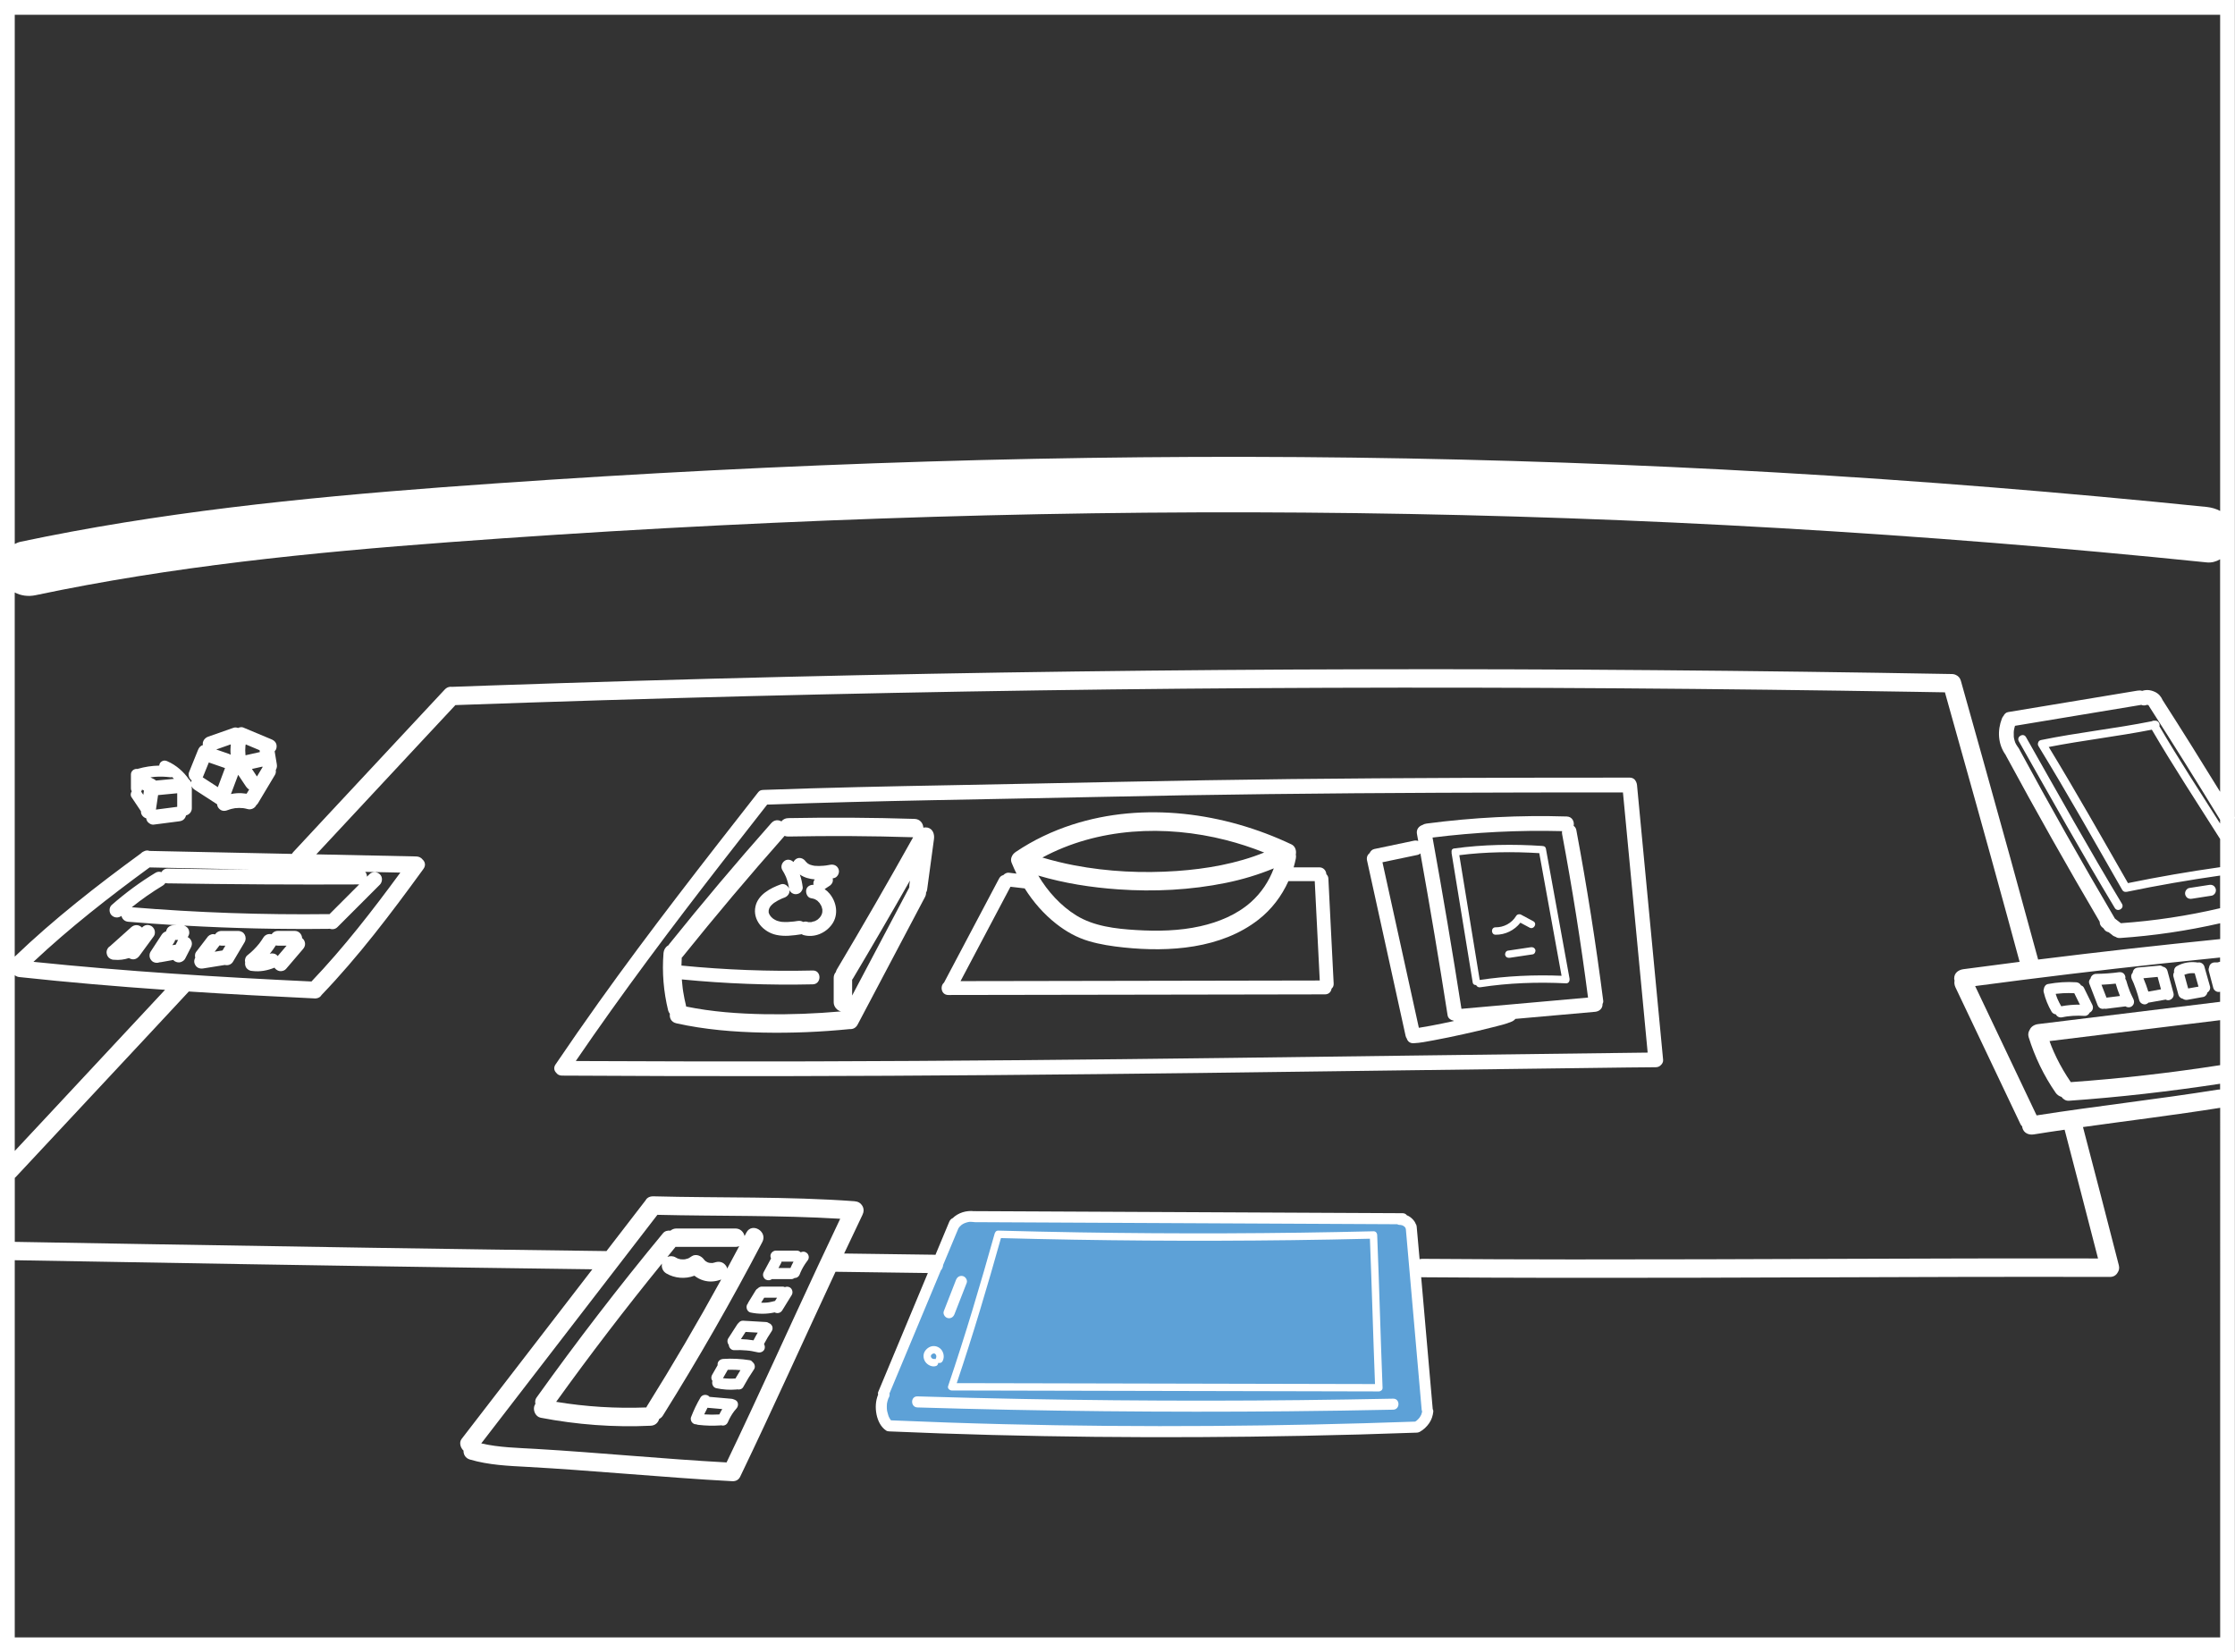 <?xml version="1.0" encoding="utf-8"?>
<!-- Generator: Adobe Illustrator 25.2.0, SVG Export Plug-In . SVG Version: 6.00 Build 0)  -->
<svg version="1.1" id="Layer_1" xmlns="http://www.w3.org/2000/svg" xmlns:xlink="http://www.w3.org/1999/xlink" x="0px" y="0px"
	 viewBox="0 0 606 448" style="enable-background:new 0 0 606 448;" xml:space="preserve">
<rect x="0" y="0" width="606" height="448" fill="#333333" stroke="none"/>
<style type="text/css">
	.st0{fill:#5DA1D7;}
	.st1{fill:#FFFFFF;}
</style>
<g>
	<polygon class="st0" points="240.43,386.74 238.88,381.73 244.44,365 259,331.31 262.78,329.4 380.23,330.29 382.34,331.35 
		387.12,383.6 384.53,386.74 374.87,387.55 324.11,388.32 	"/>
	<g>
		<path class="st1" d="M202.38,334.22c-0.17,0.32-0.34,0.63-0.5,0.95c-0.24-1.15-1.2-2.05-2.44-2.05c-5.36,0-10.73,0-16.09,0
			c-0.57,0-1.11,0.22-1.56,0.58c-0.75-0.09-1.53,0.1-2.02,0.69c-11.95,14.46-23.4,29.34-34.31,44.6c-0.35,0.49-0.42,1.1-0.29,1.68
			c-0.13,0.2-0.25,0.43-0.32,0.68c-0.34,1.22,0.41,2.82,1.75,3.08c9.83,1.89,19.84,2.64,29.83,2.17c1.27-0.06,2.03-0.88,2.3-1.84
			c0.38-0.19,0.73-0.48,1.01-0.92c9.59-15.34,18.59-31.05,26.97-47.08C208.18,333.9,203.87,331.37,202.38,334.22z M200.44,337.89
			c-1.08,2.04-2.17,4.07-3.27,6.1c-0.05-0.23-0.13-0.46-0.25-0.65c-0.81-1.26-2.13-1.45-3.42-0.9c0.15-0.06,0.41-0.14,0.11-0.07
			c-0.11,0.03-0.22,0.06-0.33,0.09c0,0,0,0-0.01,0c-0.06,0.01-0.13,0.02-0.19,0.02c-0.17,0.01-0.45-0.06-0.63-0.03
			c-0.11-0.03-0.23-0.05-0.34-0.08c-0.08-0.02-0.17-0.06-0.25-0.08c-0.18-0.11-0.37-0.22-0.55-0.32c-0.06-0.05-0.12-0.1-0.17-0.16
			c-0.07-0.07-0.14-0.15-0.22-0.23c-0.71-1.04-2.26-1.73-3.42-0.9c-0.21,0.15-0.42,0.29-0.64,0.41c-0.03,0.01-0.12,0.06-0.21,0.11
			c-0.06,0.02-0.13,0.05-0.15,0.06c-0.24,0.08-0.49,0.15-0.74,0.2c-0.03,0.01-0.1,0.02-0.16,0.02c-0.1,0.01-0.21,0.01-0.21,0.01
			c-0.25,0.01-0.5,0-0.75-0.01c-0.1-0.02-0.27-0.05-0.29-0.06c-0.12-0.03-0.25-0.06-0.37-0.1c0,0-0.09-0.03-0.18-0.06
			c-0.07-0.03-0.16-0.07-0.19-0.08c-0.14-0.07-0.28-0.15-0.42-0.23c-0.66-0.4-1.51-0.42-2.23-0.13c0.74-0.91,1.47-1.83,2.22-2.74
			c0.06,0,0.12,0.02,0.18,0.02c5.36,0,10.72,0,16.09,0C199.78,338.12,200.12,338.04,200.44,337.89z M193.41,342.47
			c-0.04-0.01-0.08,0-0.13,0C193.33,342.47,193.38,342.47,193.41,342.47z M193.22,342.49C193.07,342.53,193.12,342.51,193.22,342.49
			L193.22,342.49z M192.52,342.49c-0.02-0.01-0.05-0.01-0.07-0.02C192.6,342.48,192.81,342.56,192.52,342.49z M192.43,342.47
			c-0.02,0-0.04,0-0.06,0.01C192.39,342.47,192.41,342.47,192.43,342.47z M184.7,341.52c0,0-0.04-0.01-0.09-0.02
			C184.66,341.5,184.7,341.51,184.7,341.52z M184.61,341.5C184.61,341.5,184.61,341.5,184.61,341.5
			C184.29,341.48,184.48,341.48,184.61,341.5z M175.41,381.31c-0.07,0.11-0.11,0.22-0.16,0.33c-8.18,0.31-16.37-0.18-24.45-1.52
			c9.19-12.78,18.76-25.28,28.69-37.49c-0.2,1.02,0.2,2.09,1.16,2.66c2.26,1.35,5.17,1.58,7.63,0.63c0.73,0.57,1.56,1.02,2.49,1.29
			c1.63,0.48,3.23,0.32,4.78-0.26C189.17,358.59,182.45,370.05,175.41,381.31z"/>
		<path class="st1" d="M206.94,346.07c0.1,0.35,0.36,0.72,0.69,0.9c0.54,0.29,1.23,0.24,1.7-0.14c0.06,0.01,0.12,0.02,0.19,0.02
			c1.68,0,3.36,0,5.04,0c0.32,0,0.63-0.12,0.89-0.31c0.26,0,0.52-0.05,0.74-0.19c0.34-0.22,0.55-0.51,0.69-0.9
			c0.05-0.14,0.11-0.28,0.16-0.41c0.47-1.08,1.07-2.1,1.78-3.04c0.01-0.01,0.02-0.03,0.03-0.04c0.26-0.32,0.44-0.64,0.44-1.06
			c0-0.37-0.16-0.81-0.44-1.06c-0.29-0.26-0.66-0.46-1.06-0.44c-0.23,0.01-0.48,0.07-0.7,0.17c-0.27-0.28-0.64-0.46-1.06-0.46
			c-1.88,0-3.75,0-5.63,0c-0.78,0-1.54,0.69-1.5,1.5c0.01,0.22,0.07,0.44,0.16,0.63c-0.66,1.23-1.32,2.45-1.98,3.68
			C206.9,345.26,206.83,345.68,206.94,346.07z M214.32,343.84c-1.08,0-2.17,0-3.25,0c0.23-0.42,0.46-0.85,0.68-1.27
			c0.08-0.15,0.13-0.31,0.16-0.47c1.08,0,2.17,0,3.25,0C214.85,342.66,214.57,343.24,214.32,343.84z"/>
		<path class="st1" d="M214.13,349.08c-0.43-0.23-0.9-0.23-1.31-0.06c-0.19-0.09-0.4-0.15-0.63-0.15c-1.88,0-3.75,0-5.63,0
			c-0.41,0-0.82,0.2-1.1,0.5c-0.21,0.12-0.41,0.28-0.55,0.51c-0.67,1.1-1.35,2.2-2.02,3.29c-0.06,0.09-0.1,0.2-0.13,0.31
			c-0.14,0.16-0.25,0.35-0.3,0.57c-0.17,0.75,0.23,1.67,1.05,1.85c2.16,0.45,4.38,0.45,6.53-0.03c0.73,0.38,1.61,0.17,2.05-0.54
			c0.86-1.4,1.73-2.8,2.59-4.2C215.08,350.47,214.84,349.46,214.13,349.08z M208.32,353.16c-0.12,0.02-0.24,0.03-0.36,0.04
			c-0.26,0.02-0.53,0.04-0.79,0.05c-0.26,0.01-0.53-0.01-0.79-0.02c0.27-0.45,0.55-0.9,0.83-1.35c1.16,0,2.32,0,3.48,0
			c-0.18,0.3-0.37,0.59-0.55,0.89c-0.04,0.01-0.08,0.01-0.13,0.02c-0.51,0.14-1.02,0.26-1.54,0.35
			C208.42,353.14,208.37,353.15,208.32,353.16z"/>
		<path class="st1" d="M208.73,358.88c-0.06-0.03-0.12-0.05-0.18-0.07c-0.24-0.18-0.53-0.31-0.88-0.33
			c-2.07-0.12-4.15-0.24-6.22-0.36c-0.48-0.03-0.95,0.25-1.23,0.65c-0.12,0.1-0.24,0.22-0.33,0.37c-0.82,1.27-1.63,2.53-2.45,3.8
			c-0.33,0.52-0.24,1.25,0.15,1.72c0.06,0.77,0.67,1.49,1.49,1.45c1.12-0.05,2.24-0.02,3.36,0.08c0.28,0.03,0.57,0.05,0.85,0.09
			c0.04,0.01,0.09,0.01,0.13,0.02c0.13,0.02,0.26,0.04,0.39,0.06c0.56,0.09,1.12,0.21,1.68,0.34c0.76,0.18,1.66-0.24,1.85-1.05
			c0.09-0.41,0.02-0.84-0.19-1.2c0.64-1.22,1.34-2.41,2.12-3.55c0.21-0.31,0.25-0.81,0.15-1.16
			C209.32,359.43,209.05,359.05,208.73,358.88z M200.9,363.11c0.42-0.65,0.84-1.3,1.26-1.95c1.1,0.06,2.2,0.13,3.29,0.19
			c-0.41,0.68-0.79,1.38-1.15,2.09C203.18,363.26,202.04,363.14,200.9,363.11z"/>
		<path class="st1" d="M204.06,369.35c-0.18-0.27-0.44-0.47-0.78-0.52c-2.39-0.37-4.79-0.51-7.21-0.34c-0.78,0.05-1.54,0.65-1.5,1.5
			c0,0.06,0.01,0.11,0.02,0.17c-0.5,0.88-1.01,1.77-1.51,2.65c-0.19,0.34-0.26,0.78-0.15,1.16c0.05,0.17,0.14,0.35,0.25,0.5
			c-0.01,0.04-0.03,0.07-0.04,0.1c-0.17,0.75,0.23,1.67,1.05,1.85c1.78,0.38,3.61,0.52,5.43,0.36c0.1-0.01,0.19-0.02,0.28-0.04
			c0.63,0.14,1.32-0.06,1.64-0.67c0.89-1.64,1.86-3.23,2.91-4.77C204.87,370.7,204.64,369.77,204.06,369.35z M196.03,373.71
			c0.43-0.76,0.86-1.52,1.3-2.27c0.7-0.02,1.4-0.03,2.1,0c0.44,0.02,0.89,0.05,1.33,0.09c-0.47,0.74-0.92,1.5-1.35,2.26
			C198.28,373.87,197.15,373.84,196.03,373.71z"/>
		<path class="st1" d="M198.91,379.44c-0.18-0.08-0.38-0.13-0.59-0.15c-1.98-0.17-3.96-0.34-5.94-0.52
			c-0.11-0.14-0.25-0.26-0.41-0.35c-0.72-0.38-1.63-0.18-2.05,0.54c-1.01,1.71-1.86,3.51-2.57,5.37c-0.13,0.34-0.03,0.85,0.15,1.16
			c0.18,0.31,0.54,0.61,0.9,0.69c0.13,0.03,0.26,0.04,0.39,0.04c0.19,0.08,0.39,0.13,0.62,0.15c1.97,0.23,3.96,0.28,5.94,0.14
			c0.06,0,0.12-0.02,0.19-0.03c0.02,0,0.03,0.01,0.05,0.02c0.38,0.09,0.82,0.07,1.16-0.15c0.33-0.21,0.51-0.48,0.66-0.83
			c0.44-1.03,1-1.99,1.67-2.88c0.19-0.24,0.38-0.47,0.59-0.7c0.53-0.58,0.62-1.56,0-2.12C199.44,379.64,199.18,379.51,198.91,379.44
			z M190.94,383.52c0.28-0.61,0.57-1.2,0.89-1.79c1.33,0.12,2.67,0.23,4,0.35c-0.29,0.47-0.55,0.96-0.79,1.46
			C193.67,383.62,192.3,383.62,190.94,383.52z"/>
		<path class="st1" d="M263.79,331.34c-0.05-0.01-0.1-0.01-0.13-0.01c0,0,0,0,0,0C263.64,331.33,263.67,331.33,263.79,331.34z"/>
		<path class="st1" d="M377.73,379.26c-16.76,0.34-33.53,0.53-50.29,0.54c-16.77,0.01-33.53-0.14-50.3-0.46
			c-9.46-0.18-18.92-0.41-28.38-0.7c-1.93-0.06-1.93,2.94,0,3c16.76,0.51,33.52,0.85,50.29,1.02c16.77,0.17,33.53,0.18,50.3,0.02
			c9.46-0.09,18.92-0.23,28.38-0.43C379.66,382.22,379.67,379.22,377.73,379.26z"/>
		<path class="st1" d="M241.4,384.91c0.02,0.03,0.04,0.06,0.06,0.09c0.01,0.01,0.01,0.01,0.02,0.02
			C241.48,384.98,241.43,384.92,241.4,384.91z"/>
		<path class="st1" d="M251.5,224.41c-0.35-0.08-0.75-0.07-1.14,0.01c-0.08-1.18-0.88-2.32-2.4-2.37
			c-11.4-0.36-22.82-0.43-34.23-0.21c-0.84,0.02-1.46,0.38-1.86,0.89c-0.85-0.48-1.92-0.48-2.77,0.49
			c-9.46,10.69-18.67,21.61-27.61,32.74c-0.09,0.11-0.17,0.24-0.25,0.36c-0.77,0.42-1.26,1.21-1.34,2.18
			c-0.42,5.19,0.03,10.44,1.26,15.49c0.08,0.33,0.25,0.64,0.47,0.9c-0.16,1.11,0.33,2.27,1.76,2.59c7.7,1.72,15.64,2.36,23.51,2.52
			c7.83,0.16,15.68-0.17,23.48-0.95c0.01,0,0.02,0,0.03,0c0.81,0.06,1.63-0.28,2.13-1.23c6.08-11.52,12.16-23.04,18.25-34.56
			c0.23-0.43,0.31-0.84,0.3-1.24c0.14-0.21,0.24-0.44,0.28-0.71c0.62-4.6,1.25-9.21,1.87-13.81
			C253.42,226.2,252.93,224.74,251.5,224.41z M207.34,275.01c-7.13-0.13-14.3-0.64-21.3-2.08c-0.01-0.09-0.02-0.18-0.04-0.27
			c-0.29-1.19-0.54-2.38-0.73-3.59c-0.05-0.28-0.09-0.56-0.13-0.84c-0.04-0.31-0.05-0.37-0.02-0.17c-0.02-0.14-0.03-0.28-0.05-0.42
			c-0.07-0.61-0.13-1.21-0.18-1.82c-0.01-0.08-0.01-0.16-0.01-0.24c11.8,1.15,23.65,1.6,35.5,1.33c2.41-0.06,2.42-3.81,0-3.75
			c-11.89,0.28-23.78-0.18-35.61-1.34c0.01-0.72,0.04-1.43,0.08-2.15c0.06-0.06,0.14-0.11,0.19-0.18
			c8.94-11.13,18.15-22.05,27.61-32.74c0.03-0.03,0.04-0.06,0.07-0.1c0.29,0.12,0.63,0.19,1.02,0.18
			c11.28-0.22,22.57-0.16,33.85,0.2c-6.73,12.04-13.62,23.99-20.68,35.84c-0.14,0.24-0.23,0.47-0.28,0.71
			c-0.36,0.42-0.58,0.96-0.58,1.57c0,2.21,0,4.43,0,6.64c0,1.14,0.88,2.24,2,2.46C221.16,274.86,214.24,275.13,207.34,275.01z
			 M231.05,269.95c0-1.43,0-2.87,0-4.3c0.06-0.08,0.13-0.16,0.19-0.25c5.25-8.82,10.41-17.69,15.48-26.62
			c-0.05,0.4-0.11,0.79-0.16,1.19c-0.03,0.22-0.03,0.45-0.02,0.68c-0.02,0.03-0.04,0.05-0.05,0.08
			C241.33,250.47,236.19,260.21,231.05,269.95z"/>
		<path class="st1" d="M223.96,234.68C223.97,234.68,223.97,234.68,223.96,234.68C223.56,234.72,223.85,234.7,223.96,234.68z"/>
		<path class="st1" d="M220.71,234.75c0,0,0.01,0,0.01,0C220.85,234.78,221.1,234.78,220.71,234.75z"/>
		<path class="st1" d="M224.97,242.36c-0.39-0.48-0.86-0.91-1.38-1.27c0.44-0.29,0.87-0.58,1.31-0.87c0.22-0.12,0.39-0.28,0.53-0.48
			c0.17-0.18,0.28-0.39,0.34-0.64c0.08-0.25,0.09-0.5,0.03-0.75c0-0.06-0.02-0.12-0.03-0.18c0.11-0.02,0.22-0.04,0.33-0.06
			c0.97-0.18,1.6-1.4,1.31-2.31c-0.33-1.03-1.27-1.5-2.31-1.31c-0.37,0.07-0.74,0.13-1.12,0.19c0.02,0,0.04,0,0.07-0.01
			c-0.08,0.01-0.16,0.02-0.24,0.03c-0.2,0.02-0.41,0.05-0.61,0.06c-0.77,0.07-1.54,0.08-2.31,0.01c-0.08-0.01-0.16-0.02-0.24-0.03
			c0.03,0,0.05,0,0.08,0c-0.17-0.03-0.33-0.06-0.5-0.1c-0.18-0.04-0.36-0.1-0.54-0.16c-0.05-0.02-0.09-0.03-0.14-0.05
			c-0.15-0.09-0.31-0.16-0.46-0.25c-0.04-0.03-0.09-0.06-0.13-0.09c-0.07-0.11-0.3-0.27-0.38-0.35c-0.02-0.02-0.08-0.1-0.12-0.14
			c0-0.01-0.01-0.01-0.02-0.02c-0.55-0.81-1.67-1.25-2.57-0.67c-0.31,0.2-0.57,0.5-0.73,0.84c-0.59-0.62-1.57-0.86-2.33-0.37
			c-0.83,0.53-1.23,1.68-0.67,2.57c0.37,0.58,0.68,1.19,0.96,1.81c0.41,1.03,0.7,2.1,0.85,3.19c-0.36-0.83-1.31-1.48-2.24-1.15
			c-2.82,1.02-6.15,2.76-6.87,5.97c-0.83,3.71,2.13,6.97,5.62,7.73c2.27,0.5,4.54,0.18,6.81-0.16c0.03,0,0.06-0.02,0.09-0.03
			c0.16,0.1,0.33,0.19,0.52,0.25c2.94,0.79,6.05-0.54,7.76-3C227.4,248,226.86,244.68,224.97,242.36z M218.92,234.09
			c-0.02-0.02-0.05-0.03-0.07-0.05C218.66,233.92,218.83,234.02,218.92,234.09z M213.9,240.66c0.02,0.12,0.03,0.24,0.06,0.35
			c0-0.01-0.01-0.02-0.01-0.03C213.93,240.87,213.91,240.76,213.9,240.66z M222.82,247.9c-0.01,0.04-0.03,0.07-0.04,0.1
			c-0.09,0.11-0.14,0.28-0.22,0.4c-0.01,0.02-0.07,0.1-0.12,0.18c-0.04,0.04-0.2,0.25-0.23,0.28c-0.11,0.11-0.22,0.22-0.33,0.32
			c-0.05,0.04-0.1,0.09-0.15,0.13c-0.16,0.13-0.14,0.11,0.07-0.05c-0.06,0.1-0.29,0.2-0.39,0.26c-0.13,0.08-0.27,0.16-0.41,0.22
			c-0.03,0.02-0.07,0.03-0.1,0.05c-0.26,0.04-0.64,0.15-0.88,0.24c-0.03,0-0.06,0.01-0.09,0.01c-0.15,0.01-0.31,0.01-0.46,0.01
			c-0.07,0-0.13,0-0.2-0.01c-0.21-0.02-0.18-0.01,0.11,0.02c-0.1,0.04-0.42-0.09-0.52-0.11c-0.36-0.1-0.74-0.07-1.09,0.04
			c-0.42-0.26-0.95-0.35-1.51-0.26c-0.25,0.04-0.5,0.07-0.75,0.11c-0.04,0-0.06,0.01-0.08,0.01c-0.12,0.02-0.24,0.03-0.36,0.04
			c-0.5,0.06-1.01,0.1-1.51,0.12c-0.5,0.02-1,0-1.5-0.03c-0.09-0.01-0.14-0.02-0.17-0.02c-0.09-0.01-0.17-0.03-0.26-0.04
			c-0.25-0.05-0.49-0.11-0.73-0.18c-0.06-0.02-0.33-0.12-0.39-0.14c-0.13-0.06-0.26-0.12-0.38-0.19c-0.13-0.07-0.26-0.15-0.38-0.23
			c-0.06-0.04-0.12-0.09-0.19-0.13c-0.01-0.01-0.01-0.01-0.03-0.02c-0.14-0.13-0.29-0.26-0.43-0.4c-0.06-0.06-0.28-0.38-0.25-0.31
			c-0.08-0.12-0.15-0.23-0.22-0.35c-0.03-0.05-0.05-0.1-0.07-0.15c-0.01-0.02-0.01-0.03-0.02-0.05c-0.04-0.14-0.17-0.4-0.14-0.55
			c0.03,0.26,0.04,0.29,0.02,0.07c-0.01-0.1-0.01-0.19,0-0.29c0-0.06,0.01-0.12,0.01-0.18c0.04-0.16,0.09-0.32,0.14-0.49
			c0.03-0.05,0.05-0.11,0.08-0.16c0.06-0.11,0.13-0.23,0.2-0.34c0.02-0.03,0.05-0.07,0.07-0.1c0.01-0.01,0.02-0.03,0.04-0.05
			c0.13-0.13,0.24-0.27,0.37-0.39c0.13-0.13,0.27-0.24,0.41-0.36c0.06-0.05,0.13-0.09,0.19-0.14c0.32-0.22,0.65-0.42,0.98-0.6
			c0.34-0.19,0.69-0.35,1.04-0.51c0,0,0,0,0,0c0.07-0.03,0.14-0.06,0.21-0.09c0.17-0.07,0.35-0.13,0.53-0.2
			c0.85-0.31,1.52-1.15,1.36-2.08c0.08,0.22,0.2,0.42,0.39,0.61c0.33,0.33,0.86,0.57,1.33,0.55c0.48-0.02,0.99-0.18,1.33-0.55
			c0.31-0.34,0.61-0.85,0.55-1.33c-0.15-1.17-0.37-2.31-0.77-3.42c0-0.01-0.01-0.02-0.02-0.04c1.19,0.83,2.59,1.21,4.06,1.33
			c-0.15,0.18-0.26,0.38-0.32,0.61c-0.08,0.25-0.09,0.5-0.03,0.75c0,0.03,0.01,0.07,0.02,0.1c-0.87-0.02-1.76,0.38-1.98,1.33
			c-0.2,0.89,0.27,2.16,1.31,2.31c0.32,0.05,0.61,0.13,0.91,0.22c0.01,0,0.02,0.01,0.03,0.01c0.05,0.02,0.09,0.04,0.14,0.07
			c0.12,0.06,0.23,0.13,0.35,0.2c0.08,0.05,0.15,0.1,0.22,0.15c0.17,0.12,0.15,0.1-0.06-0.05c0.1,0.04,0.22,0.19,0.3,0.27
			c0.13,0.12,0.25,0.26,0.37,0.39c0.02,0.02,0.02,0.02,0.03,0.03c0,0.01,0,0.01,0.01,0.01c0.17,0.27,0.33,0.53,0.48,0.81
			c0.01,0.01,0.01,0.02,0.01,0.03c0.02,0.05,0.04,0.1,0.05,0.15c0.04,0.13,0.08,0.26,0.12,0.39c0.02,0.09,0.04,0.17,0.06,0.26
			c0.04,0.21,0.04,0.17,0-0.1c0.05,0.11,0.03,0.28,0.03,0.4c0.01,0.18-0.01,0.36-0.01,0.53c0,0,0,0,0,0
			c-0.01,0.03-0.01,0.05-0.02,0.1C222.91,247.61,222.87,247.76,222.82,247.9z"/>
		<path class="st1" d="M359.63,237.05c-0.05-1.01-0.83-1.86-1.87-1.86c-2.33,0-4.67,0-7,0c0.23-0.78,0.43-1.58,0.59-2.38
			c0.08-0.38,0.07-0.75,0-1.12c0.21-1.03-0.17-2.24-1.15-2.71c-18.23-8.66-39.99-11.66-59.44-5.38c-5.42,1.75-10.62,4.22-15.35,7.41
			c-0.06,0.04-0.1,0.08-0.15,0.12c-0.05,0.04-0.1,0.07-0.15,0.11c-0.07,0.06-0.13,0.12-0.2,0.19c-0.05,0.05-0.11,0.11-0.16,0.16
			c-0.05,0.06-0.09,0.12-0.14,0.19c-0.06,0.08-0.11,0.16-0.16,0.25c-0.01,0.03-0.03,0.05-0.04,0.08c-0.28,0.53-0.38,1.15-0.16,1.72
			c0.01,0.03,0.02,0.05,0.03,0.08c0.03,0.08,0.06,0.15,0.09,0.22c0.38,0.93,0.79,1.85,1.24,2.76c-0.71-0.08-1.42-0.17-2.14-0.25
			c-0.45-0.05-1.02,0.25-1.33,0.55c-0.03,0.03-0.05,0.07-0.08,0.1c-0.45,0.09-0.87,0.37-1.16,0.91
			c-4.98,9.42-9.96,18.83-14.94,28.25c-1.15,0.96-0.77,3.35,1.16,3.35c26.57-0.04,53.15-0.09,79.72-0.13
			c7.47-0.01,14.95-0.02,22.42-0.04c1.06,0,1.66-0.73,1.78-1.55c0.37-0.3,0.61-0.76,0.57-1.4c-0.51-9.45-0.93-18.91-1.43-28.36
			C360.18,237.77,359.95,237.35,359.63,237.05z M332.36,227.78c3.54,0.9,7.01,2.04,10.41,3.39c-7.5,3.03-15.69,4.45-23.71,5.01
			c-9.24,0.64-18.63,0.2-27.74-1.53c-2.93-0.56-5.83-1.27-8.69-2.12C297.7,224.41,315.86,223.59,332.36,227.78z M345.38,235.46
			c-1.31,3.5-3.36,6.63-6.23,9.18c-3.82,3.39-8.72,5.4-13.67,6.51c-5.67,1.28-11.64,1.39-17.42,1.04
			c-5.51-0.33-11.49-1.01-16.27-3.98c-4.16-2.58-7.71-6.47-10.27-10.79c7.04,2.09,14.38,3.23,21.68,3.74
			c9.73,0.68,19.62,0.19,29.19-1.76C336.84,238.5,341.18,237.19,345.38,235.46z M279.57,266.01c-6.38,0.01-12.75,0.02-19.13,0.03
			c4.51-8.53,9.03-17.06,13.54-25.59c1.29,0.15,2.58,0.3,3.86,0.45c2.3,3.66,5.18,6.96,8.56,9.61c2.67,2.09,5.57,3.73,8.84,4.69
			c3.09,0.91,6.3,1.39,9.49,1.72c12.31,1.29,26.36,0.35,36.48-7.54c3.57-2.78,6.3-6.39,8.13-10.45c2.38,0,4.76,0,7.14,0
			c0.48,8.98,0.88,17.96,1.36,26.94C331.76,265.92,305.66,265.97,279.57,266.01z"/>
		<path class="st1" d="M448.94,289.39c0.13,0,0.25-0.01,0.38-0.04c0.39-0.07,0.7-0.24,0.94-0.48c0.44-0.37,0.73-0.9,0.68-1.48
			c-1.86-19.54-3.71-39.08-5.57-58.62c-0.5-5.3-1.01-10.61-1.51-15.91c-0.03-0.31-0.12-0.61-0.25-0.88
			c-0.27-0.63-0.85-1.12-1.75-1.12c-30.6,0-61.21,0.06-91.81,0.39c-30.66,0.33-61.31,1.1-91.97,1.66
			c-17.02,0.31-34.04,0.66-51.06,1.28c-0.02,0-0.04,0.01-0.06,0.01c-0.52-0.01-1.03,0.16-1.35,0.58
			c-14.73,18.81-29.44,37.63-43.32,57.08c-3.96,5.55-7.85,11.15-11.67,16.79c-0.58,0.86-0.36,1.69,0.19,2.24
			c0.32,0.45,0.83,0.76,1.54,0.77c20.11,0.12,40.23,0.17,60.34,0.14c18.89-0.03,37.78-0.13,56.67-0.28
			c18.57-0.15,37.14-0.35,55.72-0.57c18.8-0.23,37.6-0.48,56.4-0.73c19.93-0.26,39.87-0.53,59.8-0.76
			C443.83,289.44,446.38,289.42,448.94,289.39z M331.93,286.88c-18.57,0.23-37.14,0.44-55.72,0.6c-18.8,0.16-37.6,0.27-56.4,0.32
			c-19.94,0.05-39.87,0.02-59.81-0.08c-1.3-0.01-2.59-0.01-3.88-0.02c12.6-18.45,26.02-36.31,39.73-53.96
			c4.04-5.2,8.1-10.39,12.16-15.57c29.84-1.08,59.7-1.41,89.55-2.07c30.95-0.68,61.9-1.01,92.85-1.14
			c16.55-0.07,33.09-0.09,49.64-0.09c1.79,18.87,3.58,37.74,5.38,56.61c0.44,4.64,0.88,9.29,1.32,13.94
			c-19.38,0.23-38.77,0.47-58.15,0.73C369.71,286.39,350.82,286.65,331.93,286.88z"/>
		<path class="st1" d="M427.41,225.1c-0.11-0.56-0.38-0.93-0.73-1.16c0.25-1.13-0.38-2.5-1.87-2.54
			c-12.71-0.39-25.43,0.26-38.03,1.92c-0.4,0.05-0.78,0.18-1.11,0.39c-0.92,0.3-1.7,1.17-1.48,2.39c0.12,0.65,0.23,1.29,0.35,1.94
			c-0.37-0.13-0.78-0.16-1.2-0.07c-3.57,0.75-7.14,1.5-10.71,2.25c-0.57,0.12-1.03,0.56-1.27,1.1c-0.55,0.43-0.89,1.12-0.7,2
			c3.48,15.85,6.97,31.69,10.45,47.54c0.06,0.3,0.18,0.54,0.32,0.74c0.22,0.73,0.83,1.32,1.83,1.28c1.8-0.07,3.62-0.46,5.39-0.78
			c2.72-0.5,5.44-1.07,8.14-1.67c2.68-0.59,5.36-1.22,8.02-1.9c1.69-0.43,3.44-0.82,5.05-1.5c0.41-0.17,0.76-0.43,1.03-0.75
			c7.21-0.64,14.41-1.28,21.62-1.92c1.08-0.1,2-0.85,2-2c0-0.03-0.01-0.06-0.01-0.09c0.16-0.28,0.24-0.59,0.2-0.91
			C432.71,255.85,430.28,240.43,427.41,225.1z M423.55,225.37c-0.05,0.25-0.05,0.51,0,0.79c2.76,14.71,5.11,29.5,7.03,44.34
			c-11.44,1.02-22.88,2.03-34.32,3.05c-2.43-15.51-5.04-30.99-7.84-46.44C400.07,225.66,411.81,225.07,423.55,225.37z
			 M388.05,278.12c-1.05,0.2-2.11,0.39-3.17,0.55c-0.06,0.01-0.11,0.02-0.17,0.02c-3.29-14.96-6.58-29.92-9.87-44.88
			c3.18-0.67,6.36-1.34,9.54-2c0.28-0.06,0.53-0.2,0.75-0.39c2.62,14.61,5.09,29.25,7.38,43.92c0.12,0.77,0.85,1.28,1.6,1.42
			c0.02,0.04,0.05,0.07,0.08,0.1C392.16,277.31,390.11,277.73,388.05,278.12z"/>
		<path class="st1" d="M393.59,231.09c0,0.07-0.02,0.13-0.01,0.21c1.91,11.7,3.82,23.4,5.73,35.1c0.09,0.54,0.5,0.74,0.92,0.7
			c0.19,0.39,0.58,0.69,1.12,0.61c7.62-1.18,15.56-1.46,23.26-1.07c0.57,0.03,0.87-0.35,0.94-0.78c0.01-0.04,0.02-0.09,0.02-0.13
			c0-0.02,0-0.04,0-0.06c0.01-0.09,0.02-0.18,0-0.29c-2.14-11.75-4.27-23.5-6.41-35.25c-0.09-0.52-0.47-0.72-0.87-0.71
			c-0.03-0.01-0.06-0.02-0.09-0.03c-7.91-0.53-16.06-0.41-23.92,0.68C393.68,230.15,393.49,230.63,393.59,231.09z M417.36,231.34
			c2.01,11.08,4.03,22.17,6.04,33.25c-7.37-0.3-14.9,0.04-22.19,1.14c-1.84-11.28-3.69-22.56-5.53-33.84
			C402.82,230.98,410.2,230.9,417.36,231.34z"/>
		<path class="st1" d="M405.5,253.46c2.62,0.04,5.14-1.21,6.74-3.26c0.83,0.45,1.67,0.89,2.5,1.34c1.13,0.61,2.15-1.12,1.01-1.73
			c-1.11-0.59-2.21-1.18-3.31-1.78c-0.48-0.26-1.08-0.12-1.37,0.36c-1.17,1.93-3.32,3.09-5.57,3.06
			C404.22,251.44,404.22,253.44,405.5,253.46z"/>
		<path class="st1" d="M415.06,256.85c-2.08,0.31-4.15,0.62-6.23,0.93c-0.52,0.08-0.85,0.76-0.7,1.23c0.18,0.57,0.67,0.78,1.23,0.7
			c2.08-0.31,4.15-0.62,6.23-0.93c0.52-0.08,0.85-0.76,0.7-1.23C416.1,256.99,415.61,256.77,415.06,256.85z"/>
		<path class="st1" d="M256.95,357.4c0.86,0.2,1.54-0.26,1.85-1.05c1.1-2.83,2.21-5.65,3.31-8.48c0.29-0.73-0.31-1.68-1.05-1.85
			c-0.86-0.2-1.54,0.26-1.85,1.05c-1.1,2.83-2.21,5.65-3.31,8.48C255.61,356.29,256.21,357.23,256.95,357.4z"/>
		<path class="st1" d="M252.44,367.95c0.01,0.02,0.02,0.04,0.03,0.06c0,0,0,0.01,0.01,0.01
			C252.47,368.01,252.45,367.98,252.44,367.95C252.44,367.95,252.44,367.95,252.44,367.95z"/>
		<path class="st1" d="M253.41,370.49c0.28-0.04,0.5-0.09,0.71-0.29c0.16-0.16,0.27-0.41,0.28-0.65c0.43,0.12,0.92-0.01,1.15-0.43
			c0.46-0.84,0.42-1.82-0.01-2.67c-0.43-0.85-1.29-1.39-2.23-1.45c-0.97-0.06-1.89,0.49-2.44,1.26c-0.59,0.8-0.59,1.86-0.15,2.73
			C251.2,369.92,252.34,370.63,253.41,370.49z M253.8,367.45c0,0.01,0.01,0.02,0.01,0.03C253.72,367.3,253.78,367.38,253.8,367.45z
			 M253.54,367.11c-0.03-0.03-0.06-0.05-0.06-0.05c0,0,0,0,0,0C253.48,367.06,253.49,367.07,253.54,367.11
			C253.53,367.1,253.54,367.1,253.54,367.11z M253.6,367.15c0,0-0.02-0.01-0.04-0.02C253.58,367.14,253.6,367.15,253.6,367.15z
			 M253.1,367.01c0.07,0,0.15,0,0.22,0c0.04,0.01,0.07,0.02,0.11,0.03c0.02,0.01,0.04,0.02,0.06,0.03c0.01,0,0.04,0.03,0.07,0.05
			c0.05,0.04,0.09,0.09,0.13,0.14c0.01,0.02,0.03,0.04,0.04,0.06c0.03,0.05,0.06,0.11,0.09,0.17c0.01,0.03,0.02,0.06,0.03,0.09
			c0.01,0.04,0.01,0.07,0.02,0.11c0.01,0.09,0,0.18,0,0.26c-0.01,0.04-0.01,0.07-0.02,0.11c0,0,0,0,0,0
			c-0.01,0.02-0.02,0.04-0.02,0.05c-0.07,0.13-0.1,0.27-0.12,0.42c-0.1-0.03-0.19-0.05-0.29-0.04c-0.11,0.01-0.22,0.01-0.32,0
			c-0.04-0.01-0.07-0.01-0.11-0.02c-0.01,0-0.02-0.01-0.04-0.01c0,0,0,0-0.01,0c-0.07-0.04-0.14-0.08-0.21-0.12
			c-0.02-0.02-0.05-0.04-0.07-0.06c-0.03-0.03-0.07-0.07-0.1-0.1c0,0,0,0,0-0.01c0-0.01-0.01-0.01-0.01-0.02
			c-0.02-0.04-0.05-0.07-0.07-0.11c0.02,0.05-0.02-0.01-0.04-0.07c0,0,0,0,0,0c-0.01-0.02-0.02-0.04-0.03-0.06v0
			c0.01,0.03,0.02,0.04,0.03,0.06c-0.01-0.04-0.02-0.08-0.03-0.12c0-0.06-0.01-0.13,0-0.2c0.01-0.03,0.01-0.07,0.02-0.1
			c0-0.01,0-0.01,0-0.02c0.01-0.01,0.01-0.02,0.02-0.03c0.02-0.04,0.04-0.08,0.07-0.11c0.02-0.03,0.02-0.04,0.03-0.05
			c0.05-0.05,0.1-0.09,0.12-0.11c0.01-0.01,0.03-0.03,0.04-0.04c0.07-0.04,0.14-0.08,0.21-0.12c0.02-0.01,0.04-0.02,0.07-0.02
			C253.02,367.03,253.06,367.02,253.1,367.01z"/>
		<path class="st1" d="M257.3,376.71c0.01,0.01,0.03,0.03,0.04,0.04c0.03,0.03,0.06,0.05,0.1,0.07c0.15,0.13,0.34,0.22,0.6,0.22
			c30.08,0.07,60.16,0.14,90.24,0.2c8.53,0.02,17.06,0.04,25.59,0.06c0.23,0,0.4-0.08,0.55-0.18c0.27-0.15,0.47-0.41,0.45-0.82
			c-0.55-13.81-0.9-27.62-1.46-41.43c-0.01-0.15-0.04-0.27-0.09-0.38c0,0,0,0,0-0.01c-0.01-0.03-0.03-0.05-0.04-0.08
			c-0.14-0.31-0.42-0.54-0.86-0.53c-26.54,0.65-53.1,0.73-79.65,0.3c-7.36-0.12-14.73-0.28-22.09-0.48
			c-0.34-0.01-0.59,0.13-0.75,0.34c-0.04,0.05-0.07,0.12-0.1,0.18c-0.02,0.04-0.04,0.07-0.06,0.11c-0.02,0.04-0.04,0.07-0.06,0.11
			c-3.89,13.87-7.99,27.71-12.62,41.35C256.94,376.18,257.07,376.5,257.3,376.71z M350.31,336.28c7.04-0.09,14.09-0.22,21.13-0.39
			c0.52,13.13,0.87,26.27,1.38,39.41c-29.73-0.07-59.47-0.13-89.2-0.2c-8.07-0.02-16.14-0.04-24.21-0.05
			c4.38-12.99,8.29-26.14,11.99-39.33C297.7,336.43,324.01,336.61,350.31,336.28z"/>
		<path class="st1" d="M554.13,269.01c0.44,1.86,1.17,3.67,2.14,5.32c0.24,0.41,0.69,0.67,1.16,0.73c0.33,0.63,0.98,0.94,1.71,0.79
			c0.27-0.05,0.53-0.11,0.8-0.15c0.14-0.02,0.29-0.05,0.43-0.07c0.02,0,0.08-0.01,0.13-0.02c0.51-0.07,1.02-0.12,1.53-0.15
			c1.07-0.07,2.14-0.06,3.2,0.01c0.58,0.04,1.14-0.38,1.38-0.91c0.05-0.02,0.1-0.04,0.15-0.07c0.72-0.47,0.91-1.3,0.54-2.05
			c-0.76-1.54-1.51-3.07-2.27-4.61c-0.15-0.31-0.44-0.53-0.78-0.64c-0.25-0.48-0.72-0.8-1.32-0.84c-2.57-0.17-5.14,0.01-7.66,0.48
			c-0.58,0.11-1.02,0.69-1.09,1.28C554.08,268.38,554.05,268.69,554.13,269.01z M559.36,269.32c1.02-0.06,2.05-0.05,3.07,0
			c0,0,0,0.01,0,0.01c0.51,1.03,1.01,2.06,1.52,3.09c-1.7-0.02-3.4,0.13-5.07,0.44c-0.01-0.01-0.01-0.03-0.02-0.05
			c-0.37-0.63-0.7-1.28-0.99-1.95c-0.18-0.45-0.35-0.9-0.49-1.36c0.06-0.01,0.18-0.02,0.23-0.03
			C558.19,269.41,558.78,269.36,559.36,269.32z"/>
		<path class="st1" d="M568.71,272.46c0.15,0.38,0.33,0.69,0.69,0.9c0.32,0.19,0.8,0.27,1.16,0.15c0.01,0,0.02-0.01,0.03-0.01
			c0.13,0.04,0.26,0.06,0.39,0.05c1.77-0.22,3.55-0.44,5.32-0.66c0.47,0.31,1.14,0.35,1.6,0.06c0.72-0.46,0.91-1.3,0.54-2.05
			c-0.21-0.42-0.41-0.84-0.6-1.27c-0.05-0.11-0.13-0.25-0.16-0.37c0.02,0.06,0.05,0.12,0.07,0.17c-0.03-0.06-0.05-0.12-0.08-0.18
			c-0.09-0.22-0.18-0.43-0.26-0.65c-0.34-0.87-0.63-1.76-0.88-2.66c-0.06-0.19-0.15-0.37-0.28-0.53c0.05-0.24,0.06-0.5-0.01-0.72
			c-0.12-0.36-0.34-0.71-0.69-0.9c-0.38-0.2-0.73-0.21-1.16-0.15c-0.04,0.01-0.06,0.01-0.08,0.01c-0.01,0-0.01,0-0.02,0
			c-0.15,0.02-0.3,0.04-0.44,0.06c-0.25,0.03-0.51,0.06-0.76,0.09c-0.53,0.06-1.06,0.1-1.59,0.14c-1.06,0.08-2.13,0.12-3.19,0.13
			c-0.7,0.01-1.37,0.55-1.48,1.25c-0.35,0.37-0.54,0.89-0.34,1.39C567.22,268.62,567.97,270.54,568.71,272.46z M573.65,266.72
			C573.65,266.72,573.65,266.72,573.65,266.72c0.32,1.14,0.72,2.26,1.16,3.35c-1.22,0.15-2.43,0.3-3.65,0.45
			c-0.45-1.17-0.91-2.34-1.36-3.5C571.09,266.96,572.37,266.86,573.65,266.72z"/>
		<path class="st1" d="M578.37,266.27c0.03,0.07,0.24,0.53,0.07,0.16c0.05,0.1,0.09,0.21,0.13,0.31c0.2,0.49,0.39,0.98,0.56,1.48
			c0.35,0.99,0.65,2,0.91,3.02c0.19,0.76,1.09,1.29,1.84,1.05c0.26-0.08,0.49-0.23,0.66-0.42c0.1-0.01,0.19-0.02,0.3-0.04
			c1.46-0.26,2.91-0.52,4.36-0.78c0.33,0.17,0.71,0.23,1.07,0.11c0.78-0.25,1.27-1.03,1.05-1.85c-0.55-2.03-1.1-4.06-1.65-6.1
			c-0.15-0.56-0.67-1.01-1.25-1.09c-0.25-0.2-0.55-0.32-0.89-0.29c-1.92,0.17-3.84,0.35-5.77,0.52c-0.41,0.04-0.76,0.14-1.06,0.44
			c-0.24,0.24-0.41,0.61-0.43,0.96c-0.46,0.48-0.54,1.14-0.24,1.78C578.16,265.79,578.27,266.03,578.37,266.27z M585.02,264.9
			c0.3,1.12,0.6,2.24,0.91,3.36c-1.14,0.21-2.29,0.41-3.43,0.62c-0.38-1.23-0.83-2.44-1.33-3.62
			C582.45,265.13,583.74,265.02,585.02,264.9z"/>
		<path class="st1" d="M589.31,264.82c0.45,1.64,0.9,3.28,1.35,4.93c0.15,0.56,0.67,1,1.24,1.09c0.05,0.03,0.09,0.07,0.14,0.1
			c0.38,0.2,0.74,0.23,1.16,0.15c1.4-0.25,2.81-0.5,4.22-0.76c0.35-0.06,0.72-0.39,0.9-0.69c0.09-0.15,0.15-0.32,0.18-0.51
			c0.57-0.34,0.9-1,0.71-1.69c-0.51-1.79-1.01-3.58-1.52-5.37c-0.21-0.73-1.01-1.25-1.76-1.07c-1.97-0.32-3.99,0-5.74,1
			c-0.55,0.32-0.84,1.03-0.7,1.64C589.28,263.99,589.2,264.4,589.31,264.82z M595.08,263.91c0.34,1.21,0.68,2.41,1.02,3.62
			c-0.93,0.17-1.87,0.33-2.8,0.5c-0.34-1.24-0.68-2.48-1.02-3.72c0.47-0.18,0.95-0.31,1.45-0.39
			C594.18,263.87,594.63,263.87,595.08,263.91z"/>
		<path class="st1" d="M605.97,221.42V0H0v448h605.97V222.07C606.01,221.86,606.01,221.65,605.97,221.42z M385.38,383.56
			c-0.15,0.32-0.32,0.62-0.53,0.9c-0.24,0.29-0.51,0.56-0.8,0.8c-0.11,0.08-0.22,0.15-0.34,0.22c-18.42,0.66-36.85,1.05-55.28,1.18
			c-18.73,0.13-37.47-0.02-56.19-0.48c-10.22-0.25-20.43-0.6-30.64-1.04c-0.04-0.04-0.08-0.08-0.11-0.12c0,0.01,0.01,0.02,0.01,0.02
			c0,0-0.02-0.03-0.02-0.04c0,0-0.01-0.01-0.01-0.01c-0.07-0.07-0.07-0.08-0.05-0.07c-0.01-0.01-0.02-0.02-0.02-0.03
			c-0.08-0.12-0.16-0.25-0.23-0.38c-0.08-0.15-0.15-0.3-0.22-0.45c-0.03-0.08-0.06-0.15-0.08-0.23c-0.12-0.35-0.22-0.71-0.3-1.07
			c-0.02-0.08-0.06-0.35-0.07-0.38c-0.02-0.15-0.03-0.29-0.04-0.44c-0.02-0.4-0.01-0.8,0.02-1.2c0-0.03,0-0.04,0-0.06
			c0.01-0.08,0.03-0.16,0.04-0.24c0.04-0.19,0.08-0.38,0.13-0.57c0.06-0.21,0.13-0.42,0.2-0.62c0-0.01,0-0.01,0.01-0.02
			c0.06-0.11,0.11-0.23,0.17-0.34c0.17-0.32,0.21-0.7,0.15-1.06c4.64-11.11,9.28-22.22,13.92-33.34c0.37-0.41,0.58-0.94,0.63-1.5
			c1.38-3.31,2.76-6.61,4.14-9.92c0.03-0.04,0.07-0.08,0.1-0.13c0.05-0.07,0.1-0.15,0.15-0.22c0.03-0.03,0.05-0.06,0.08-0.09
			c0.16-0.17,0.33-0.33,0.51-0.48c0.03-0.02,0.05-0.04,0.08-0.06c0.1-0.07,0.2-0.13,0.3-0.19c0.1-0.06,0.21-0.12,0.32-0.17
			c0.12-0.06,0.54-0.19,0.09-0.05c0.23-0.08,0.46-0.17,0.7-0.23c0.12-0.03,0.24-0.06,0.36-0.08c0.07-0.01,0.14-0.02,0.2-0.04
			c0.05-0.01,0.05-0.01,0.06-0.01c0.09,0,0.17,0,0.2,0c0.12-0.01,0.25-0.01,0.37,0c0.09,0,0.19,0.01,0.28,0.02c0,0,0,0,0,0
			c0.03,0,0.06,0,0.09,0c0.04,0,0.09,0.01,0.13,0.01c0,0,0,0,0,0c-0.04,0-0.07-0.01-0.09-0.01c0.02,0,0.04,0,0.05,0.01
			c0.12,0.02,0.23,0.03,0.34,0.04c0.02,0,0.04,0.01,0.06,0.01c30.22,0.15,60.44,0.29,90.66,0.44c7.98,0.04,15.96,0.08,23.93,0.12
			c0.22,0.12,0.46,0.2,0.71,0.19c0.09,0,0.18,0.01,0.26,0.01c0.17,0.03,0.33,0.08,0.49,0.13c0.14,0.07,0.27,0.14,0.39,0.23
			c0.1,0.09,0.19,0.18,0.28,0.27c0.05,0.07,0.09,0.14,0.13,0.22c0.03,0.1,0.07,0.2,0.09,0.31c0,0,0,0.01,0,0.01
			c1.43,16.33,2.86,32.66,4.29,48.98c0.02,0.17,0.06,0.33,0.12,0.47C385.54,383.04,385.47,383.31,385.38,383.56z M262.59,331.35
			c0.02-0.02,0.1-0.03,0.19-0.03C262.72,331.33,262.6,331.34,262.59,331.35z M384.12,332.58c-0.03-0.31-0.13-0.56-0.28-0.76
			c-0.08-0.2-0.17-0.39-0.29-0.57c-0.34-0.51-0.73-0.89-1.22-1.25c-0.27-0.2-0.57-0.35-0.88-0.47c-0.24-0.33-0.62-0.56-1.15-0.56
			c-30.22-0.15-60.44-0.29-90.66-0.44c-8.47-0.04-16.94-0.08-25.4-0.12c-0.04,0-0.07,0.01-0.1,0.01c-2.12-0.24-4.31,0.41-5.83,1.89
			c-0.42,0.17-0.75,0.55-0.94,1.01c-1.24,2.98-2.49,5.96-3.73,8.94c-0.1-0.01-0.2-0.03-0.31-0.03c-8.15-0.09-16.3-0.22-24.45-0.33
			c1.64-3.48,3.28-6.95,4.94-10.41c0.03-0.07,0.05-0.13,0.08-0.2c0.16-0.34,0.26-0.7,0.26-1.06c0-0.55-0.17-1.03-0.45-1.42
			c-0.19-0.29-0.45-0.54-0.78-0.74c-0.31-0.18-0.67-0.28-1.03-0.31c-0.08-0.01-0.15-0.03-0.23-0.04
			c-18.16-1.33-36.39-0.85-54.58-1.33c-0.05,0-0.1,0.01-0.15,0.01c-0.01,0-0.03,0-0.04,0c-0.94,0.04-1.58,0.51-1.92,1.17
			c-0.02,0.02-0.04,0.04-0.05,0.06c-3.5,4.54-6.99,9.07-10.49,13.61c-21.12-0.27-42.23-0.57-63.35-0.89
			c-20.54-0.31-41.08-0.65-61.62-1c-11.82-0.2-23.64-0.41-35.46-0.61v-17.35c0.09-0.07,0.18-0.14,0.27-0.24
			c12.07-12.92,24.14-25.84,36.2-38.78c3.54-3.8,7.08-7.61,10.62-11.41c0.03-0.03,0.05-0.07,0.08-0.11
			c11.32,0.74,22.64,1.34,33.96,1.87c0.23,0.03,0.46,0.03,0.69-0.02c0.64-0.09,1.09-0.44,1.37-0.91
			c10.01-10.43,18.77-22.02,27.26-33.69c0.11-0.12,0.2-0.25,0.28-0.39c0.02-0.03,0.05-0.06,0.07-0.09c0.73-1,0.43-1.99-0.28-2.61
			c-0.36-0.45-0.91-0.76-1.66-0.78c-9.04-0.19-18.08-0.38-27.11-0.57c9.54-10.24,19.07-20.49,28.62-30.72
			c3.03-3.25,6.07-6.5,9.1-9.75c26.45-0.94,52.9-1.75,79.35-2.42c26.3-0.66,52.6-1.19,78.9-1.57c26.11-0.38,52.23-0.61,78.35-0.7
			c26.26-0.09,52.53-0.04,78.79,0.14c26.75,0.19,53.5,0.51,80.25,0.95c2.74,0.05,5.48,0.09,8.23,0.14
			c5.64,20.09,11.28,40.18,16.78,60.31c1.16,4.26,2.32,8.51,3.47,12.77c-5.08,0.65-10.16,1.31-15.24,1.99
			c-1.34,0.18-2.5,1.02-2.5,2.5c0,0.2,0.04,0.4,0.1,0.6c-0.12,0.59-0.03,1.24,0.25,1.83c5.88,12.37,11.76,24.75,17.64,37.12
			c0.11,0.23,0.27,0.41,0.44,0.58c0.01,0.14,0.03,0.29,0.07,0.42c0.39,1.42,1.74,1.96,3.08,1.75c2.78-0.45,5.57-0.87,8.36-1.27
			c3.05,11.63,6.06,23.27,9.06,34.91c-23.36-0.05-46.72,0.02-70.08,0.1c-24.18,0.08-48.36,0.18-72.55,0.16
			c-13.52-0.01-27.04-0.06-40.57-0.16c-0.28,0-0.52,0.04-0.75,0.11C384.64,338.49,384.38,335.53,384.12,332.58z M197,396.55
			c-17.27-0.94-34.48-2.66-51.75-3.67c-4.94-0.29-9.93-0.37-14.76-1.49c12.65-16.42,25.3-32.84,37.96-49.26
			c3.27-4.24,6.54-8.48,9.8-12.72c16.52,0.4,33.06,0.08,49.56,1.07c-8.22,17.22-16.05,34.62-24.12,51.91
			C201.49,387.12,199.26,391.84,197,396.55z M40.56,235.21c9.14,0.19,18.28,0.38,27.42,0.57c-7.51-0.05-15.02-0.13-22.52-0.25
			c-0.83-0.01-1.39,0.4-1.68,0.96c-0.52-0.17-1.09-0.15-1.6,0.16c-4.21,2.55-8.19,5.48-11.89,8.74c-0.79,0.69-0.76,2.13,0,2.83
			c0.78,0.71,1.82,0.73,2.63,0.14c0.2,0.79,0.81,1.49,1.84,1.58c4.42,0.37,8.84,0.68,13.26,0.95c-0.34,0-0.69,0-1.03,0
			c-0.28-0.01-0.53,0.05-0.77,0.17c-0.25,0.08-0.46,0.22-0.64,0.41c-0.2,0.18-0.33,0.4-0.41,0.64c-0.07,0.14-0.12,0.29-0.14,0.45
			c-0.48,0.13-0.9,0.44-1.2,0.9c-1.01,1.54-2.01,3.08-3.02,4.63c-0.28,0.42-0.33,1.07-0.2,1.54c0.13,0.46,0.49,0.97,0.92,1.2
			c0.57,0.3,1.19,0.32,1.72,0.11c0.15,0,0.29-0.02,0.45-0.05c1.09-0.2,2.19-0.39,3.28-0.59c0.14,0.16,0.29,0.3,0.47,0.39
			c0.46,0.25,1.03,0.37,1.54,0.2c0.48-0.16,0.96-0.46,1.2-0.92c0.52-1.02,1.04-2.03,1.57-3.05c0.25-0.48,0.35-1.01,0.2-1.54
			c-0.13-0.46-0.49-0.97-0.92-1.2c-0.05-0.03-0.11-0.05-0.16-0.07c0.11-0.14,0.21-0.29,0.27-0.47c0.13-0.24,0.18-0.5,0.17-0.77
			c-0.02-0.52-0.19-1.05-0.59-1.41c-0.24-0.22-0.52-0.38-0.82-0.48c13.07,0.74,26.16,1.04,39.25,0.88c0.09,0,0.16-0.02,0.24-0.03
			c0.71,0.26,1.53,0.14,2.1-0.44c3.83-3.83,7.66-7.66,11.49-11.5c0.74-0.74,0.8-2.1,0-2.83c-0.8-0.73-2.04-0.79-2.83,0
			c-0.22,0.22-0.44,0.44-0.65,0.66c-0.01-0.48-0.17-0.95-0.48-1.31c3.17,0.07,6.35,0.13,9.52,0.2
			c-7.52,10.25-15.32,20.33-24.1,29.53c-25.16-1.18-50.32-2.74-75.38-5.33C18.91,251.57,29.64,243.19,40.56,235.21z M89.33,247.89
			c-0.07-0.01-0.13-0.02-0.21-0.02c-17.82,0.22-35.64-0.4-53.39-1.86c2.65-2.14,5.39-4.05,8.46-5.91c0.27-0.17,0.49-0.4,0.66-0.67
			c0.18,0.06,0.38,0.1,0.6,0.1c17.31,0.27,34.62,0.37,51.94,0.29C94.7,242.51,92.01,245.2,89.33,247.89z M47.2,256.22
			c-0.16,0.03-0.31,0.06-0.47,0.08c0.18-0.27,0.36-0.55,0.53-0.82c0.11-0.17,0.18-0.38,0.22-0.6c0.27,0,0.54,0,0.81,0
			c-0.01,0.01-0.01,0.02-0.02,0.03c-0.21,0.42-0.43,0.84-0.64,1.25C47.49,256.18,47.35,256.19,47.2,256.22z M4,264.43
			c0.33,0.27,0.74,0.46,1.24,0.51c13.14,1.42,26.32,2.54,39.51,3.46c-10.96,11.77-21.93,23.54-32.9,35.29
			c-2.62,2.8-5.23,5.6-7.85,8.4V264.43z M552.2,302.45c-0.02-0.04-0.03-0.08-0.05-0.12c-5.54-11.65-11.07-23.3-16.61-34.95
			c16.84-2.23,33.7-4.29,50.59-6.1c5.27-0.57,10.55-1.11,15.82-1.64v1.14c-0.22,0.08-0.45,0.14-0.69,0.19
			c-0.27,0.02-0.54,0.02-0.8,0c-0.21-0.01-0.4,0.04-0.58,0.13c-0.19,0.06-0.35,0.16-0.48,0.31c-0.22,0.22-0.39,0.56-0.42,0.89
			c-0.13,0.3-0.18,0.64-0.08,0.99c0.4,1.53,0.81,3.05,1.21,4.58c0.2,0.76,1.08,1.3,1.85,1.05c0,0,0,0,0,0v2.73
			c-16.44,2.01-32.88,4.03-49.31,6.04c-1.01,0.12-1.92,0.65-2.31,1.54c-0.36,0.56-0.51,1.26-0.3,1.96
			c1.66,5.36,4.12,10.47,7.31,15.09c0.38,0.56,0.97,0.98,1.61,1.15c0.46,0.65,1.2,1.11,2.01,1.05c13.71-0.96,27.4-2.54,40.99-4.61
			v1.55c-0.2,0-0.39,0.01-0.59,0.04C585.03,298.08,568.56,299.89,552.2,302.45z M575.05,250.33c-0.54-0.42-1.07-0.83-1.61-1.25
			c-8.97-15.24-17.67-30.64-26.08-46.19c-0.09-0.16-0.19-0.3-0.3-0.42c-0.01-0.02-0.03-0.05-0.05-0.08
			c0.02,0.03,0.04,0.05,0.05,0.08c0,0-0.01-0.01-0.01-0.01c-0.02-0.03-0.03-0.05-0.05-0.08c-0.12-0.15-0.05-0.07,0.02,0.01
			c-0.03-0.04-0.07-0.08-0.09-0.12c-0.1-0.14-0.18-0.29-0.27-0.43c-0.08-0.15-0.16-0.3-0.23-0.45c-0.02-0.04-0.03-0.07-0.04-0.11
			c-0.12-0.32-0.21-0.64-0.28-0.97c-0.03-0.12-0.04-0.25-0.07-0.38c-0.01-0.1-0.02-0.19-0.02-0.29c-0.02-0.34-0.02-0.69-0.01-1.03
			c0.01-0.17,0.02-0.35,0.04-0.52c0,0,0-0.01,0-0.01c0.01-0.04,0.01-0.08,0.02-0.1c0.07-0.4,0.16-0.79,0.28-1.17
			c11.42-1.89,22.83-3.79,34.25-5.68c0.06,0.03,0.13,0.05,0.19,0.08c0.35,0.1,0.71,0.1,1.06,0c0.1-0.04,0.21-0.06,0.31-0.08
			c0.03,0,0.06,0,0.09,0c0.07,0.02,0.13,0.03,0.19,0.05c0.05,0.03,0.09,0.05,0.14,0.08c0.04,0.1,0.09,0.19,0.15,0.29
			c6.53,10.17,12.94,20.42,19.23,30.74v1.02c-5.56-8.74-11.21-17.42-16.45-26.36c0.21-0.7-0.34-1.66-1.29-1.52
			c-0.28-0.05-0.57,0.01-0.81,0.15c-9.95,1.99-20.07,3.05-30.01,5.09c-0.47,0.1-0.72,0.4-0.79,0.76c-0.1,0.27-0.08,0.58,0.11,0.9
			c7.85,12.82,15.22,25.92,22.7,38.97c0.24,0.42,0.61,0.57,0.98,0.54c0.09,0,0.19,0,0.29-0.02c8.37-1.74,16.8-3.19,25.27-4.4v8.85
			C593.11,248.34,584.12,249.7,575.05,250.33z M546.01,199.81c0,0.01,0.01,0.04,0.01,0.06
			C546.02,199.85,546.02,199.83,546.01,199.81z M546.4,201.36C546.37,201.28,546.38,201.3,546.4,201.36L546.4,201.36z
			 M546.43,201.41c0.02,0.04,0.04,0.08,0.04,0.11C546.46,201.49,546.44,201.45,546.43,201.41z M561.48,293.43
			c-1.43-2.09-2.72-4.28-3.83-6.55c-0.57-1.16-1.06-2.28-1.41-3.16c-0.19-0.47-0.36-0.94-0.53-1.42
			c15.42-1.89,30.84-3.78,46.26-5.67v12.2C588.55,290.91,575.02,292.47,561.48,293.43z M576.98,239.46
			c-7.07-12.35-14.08-24.75-21.48-36.91c9.27-1.81,18.68-2.87,27.95-4.69c5.89,10.06,12.29,19.8,18.52,29.65v7.63
			C593.6,236.33,585.26,237.76,576.98,239.46z M586.37,189.83c-0.2-0.45-0.45-0.88-0.79-1.26c-0.34-0.38-0.78-0.71-1.24-0.93
			c-0.66-0.31-1.24-0.48-1.98-0.53c-0.35-0.02-0.7,0.04-1.04,0.09c-0.17,0.03-0.33,0.08-0.48,0.14c-0.37-0.12-0.79-0.15-1.21-0.08
			c-11.72,1.94-23.44,3.89-35.16,5.83c-0.55,0.09-0.98,0.5-1.22,1c-0.19,0.22-0.35,0.47-0.46,0.77c-0.61,1.58-0.91,3.36-0.75,5.05
			c0.17,1.8,0.76,3.4,1.8,4.84c0.02,0.06,0.04,0.11,0.07,0.17c8.19,15.15,16.66,30.15,25.39,45c0,0.01,0,0.01,0,0.02
			c0.02,0.18,0.05,0.35,0.07,0.53c0.09,0.34,0.27,0.63,0.51,0.88c0.15,0.12,0.3,0.24,0.46,0.36c0.03,0.04,0.05,0.09,0.08,0.13
			c0.33,0.56,0.8,0.85,1.3,0.93c0.32,0.25,0.64,0.5,0.96,0.74c0.18,0.2,0.4,0.33,0.64,0.41c0.1,0.05,0.21,0.09,0.32,0.12
			c0.3,0.22,0.7,0.35,1.2,0.31c9.14-0.62,18.21-1.96,27.14-4v4.29c-16.47,1.66-32.93,3.5-49.36,5.55
			c-5-18.43-10.09-36.84-15.24-55.23c-1.9-6.79-3.8-13.57-5.71-20.35c-0.22-0.77-0.68-1.27-1.25-1.54c-0.33-0.18-0.71-0.29-1.17-0.3
			c-26.83-0.48-53.67-0.83-80.5-1.05c-26.31-0.22-52.61-0.3-78.92-0.24c-26.12,0.06-52.23,0.26-78.35,0.6
			c-26.26,0.34-52.52,0.83-78.78,1.46c-26.74,0.64-53.48,1.43-80.22,2.35c-3.3,0.11-6.61,0.23-9.91,0.35
			c-0.66-0.1-1.38,0.09-1.99,0.74c-10.58,11.33-21.15,22.66-31.71,34c-3.11,3.35-6.23,6.69-9.34,10.04
			c-0.16,0.17-0.28,0.34-0.38,0.52c-12.87-0.27-25.74-0.54-38.62-0.81c-0.46-0.18-0.99-0.17-1.54,0.13
			c-0.31,0.12-0.57,0.3-0.77,0.53c-11.89,8.69-23.6,17.81-34.23,28.01v-98.75c1.66,0.88,3.67,1.16,5.64,0.74
			c36.97-7.81,74.59-11.58,112.22-14.38c38.97-2.9,78-5.05,117.05-6.41c38.17-1.34,76.37-1.9,114.57-1.61
			c38.21,0.29,76.41,1.42,114.57,3.41c38.66,2.02,77.28,4.92,115.81,8.65c4.84,0.47,9.67,0.95,14.51,1.45
			c1.29,0.13,2.52-0.21,3.6-0.85v63.05C596.84,206.36,591.65,198.06,586.37,189.83z M601.97,4v134.55c-1.08-0.58-2.31-0.94-3.6-1.08
			c-38.81-3.96-77.71-7.11-116.66-9.35c-38.17-2.2-76.39-3.54-114.62-4.03c-38.52-0.49-77.05-0.12-115.55,1.06
			c-39.04,1.19-78.05,3.21-117.02,5.92c-38.56,2.68-77.19,6.05-115.23,13.11c-4.56,0.85-9.1,1.75-13.64,2.71
			c-0.59,0.12-1.14,0.34-1.65,0.62V4H601.97z M4,444V341.72c20.86,0.36,41.72,0.73,62.57,1.07c20.54,0.34,41.08,0.66,61.62,0.95
			c10.8,0.15,21.61,0.3,32.42,0.44c-8.23,10.68-16.46,21.36-24.68,32.03c-3.59,4.66-7.18,9.32-10.78,13.99
			c-0.72,0.94-0.3,2.39,0.53,3.15c-0.03,1.02,0.48,2.05,1.75,2.42c5.1,1.5,10.44,1.72,15.72,2c4.26,0.23,8.52,0.52,12.77,0.82
			c9.41,0.68,18.81,1.45,28.22,2.13c4.8,0.35,9.59,0.67,14.4,0.92c1.09,0.06,1.8-0.48,2.15-1.22c0-0.01,0.01-0.01,0.01-0.02
			c8.84-18.37,17.17-36.97,25.79-55.44c0.02-0.04,0.03-0.07,0.05-0.11c8.35,0.1,16.69,0.24,25.04,0.34
			c-4.49,10.75-8.97,21.5-13.46,32.25c-0.1,0.23-0.09,0.48-0.03,0.72c-0.69,1.71-0.79,3.58-0.42,5.41c0.34,1.66,1.16,3.4,2.62,4.35
			c0.21,0.14,0.46,0.2,0.72,0.2c0.01,0,0.03,0.01,0.04,0.01c18.57,0.81,37.15,1.29,55.73,1.48c18.73,0.19,37.47,0.1,56.2-0.27
			c10.41-0.2,20.82-0.49,31.22-0.87c0.05,0,0.09-0.01,0.13-0.02c0.04,0,0.09-0.01,0.13-0.02c0.04-0.01,0.08-0.02,0.12-0.03
			c0.13-0.03,0.25-0.08,0.37-0.14c1.03-0.57,1.89-1.38,2.56-2.35c0.66-0.95,1-2.04,1.12-3.18c0.02-0.21-0.05-0.45-0.16-0.66
			c-1.04-11.92-2.09-23.84-3.13-35.76c0.11,0.01,0.21,0.03,0.33,0.03c24.12,0.18,48.25,0.18,72.37,0.13
			c24.27-0.06,48.54-0.17,72.81-0.22c13.75-0.03,27.49-0.04,41.24,0c1.01,0,1.7-0.49,2.08-1.17c0.37-0.52,0.54-1.2,0.33-2
			c-3.21-12.5-6.44-24.99-9.72-37.47c12.4-1.74,24.83-3.25,37.2-5.22V444H4z"/>
		<path class="st1" d="M549.33,199.87c-0.71-1.26-2.66-0.13-1.94,1.14c8.57,15.13,17.05,30.31,26.02,45.2
			c0.75,1.24,2.69,0.11,1.94-1.14C566.38,230.18,557.9,215,549.33,199.87z"/>
		<path class="st1" d="M600.77,241.01c-0.12-0.36-0.34-0.71-0.69-0.9c-0.38-0.2-0.73-0.22-1.16-0.15c-1.78,0.28-3.57,0.55-5.35,0.83
			c-0.35,0.05-0.73,0.4-0.9,0.69c-0.19,0.32-0.27,0.8-0.15,1.16c0.12,0.36,0.34,0.71,0.69,0.9c0.38,0.2,0.73,0.22,1.16,0.15
			c1.78-0.28,3.57-0.55,5.35-0.83c0.35-0.05,0.73-0.4,0.9-0.69C600.81,241.85,600.89,241.37,600.77,241.01z"/>
		<path class="st1" d="M66.47,260.96c-0.02,0.12-0.03,0.23-0.03,0.34c0.02,0.52,0.19,1.05,0.59,1.41c0.13,0.1,0.27,0.21,0.4,0.31
			c0.31,0.18,0.65,0.27,1.01,0.27c2.05,0.27,4.1-0.12,6-0.9c0.08,0.14,0.17,0.26,0.28,0.36c0.38,0.35,0.88,0.61,1.41,0.59
			c0.51-0.02,1.07-0.19,1.41-0.59c1.53-1.79,3.06-3.58,4.59-5.37c0.35-0.41,0.59-0.86,0.59-1.41c0-0.49-0.22-1.08-0.59-1.41
			c-0.06-0.06-0.14-0.11-0.21-0.17c-0.06-1.07-0.88-1.97-2-1.97c-1.53,0-3.06,0-4.6,0c-0.51,0-1.05,0.22-1.41,0.59
			c-0.1,0.1-0.18,0.21-0.26,0.33c-0.86-0.22-1.76,0.1-2.25,0.9c-0.34,0.56-0.72,1.09-1.11,1.61c-0.97,1.21-2.07,2.3-3.29,3.25
			c-0.38,0.29-0.59,0.96-0.59,1.41C66.41,260.66,66.43,260.81,66.47,260.96z M77.71,256.42c-0.8,0.94-1.6,1.88-2.41,2.82
			c-0.26-0.31-0.59-0.56-0.99-0.65c-0.18-0.02-0.35-0.05-0.53-0.07c-0.23,0-0.44,0.05-0.64,0.12c0.6-0.73,1.16-1.5,1.66-2.3
			c0.17,0.05,0.34,0.08,0.53,0.08C76.12,256.42,76.92,256.42,77.71,256.42z"/>
		<path class="st1" d="M52.73,261.19c0.16,0.48,0.46,0.95,0.92,1.2c0.5,0.27,0.98,0.29,1.54,0.2c1.92-0.31,3.85-0.62,5.77-0.93
			c0.85,0.21,1.76-0.1,2.23-0.9c1.05-1.77,2.1-3.54,3.15-5.31c0.11-0.19,0.18-0.4,0.22-0.61c0-0.01,0.01-0.03,0.01-0.04
			c0.02-0.09,0.02-0.19,0.02-0.29c0-0.03,0.01-0.05,0.01-0.08c0-0.01,0-0.02,0-0.03c-0.02-0.68-0.35-1.36-0.97-1.69
			c-0.04-0.02-0.07-0.03-0.11-0.05c-0.27-0.14-0.58-0.23-0.91-0.23c-1.53,0-3.06,0-4.6,0c-0.51,0-1.05,0.22-1.41,0.59
			c-0.1,0.1-0.19,0.22-0.27,0.35c-0.33-0.09-0.69-0.11-1.02,0c-0.16,0.07-0.32,0.13-0.48,0.2c-0.3,0.18-0.54,0.42-0.72,0.72
			c-0.99,1.3-1.99,2.59-2.98,3.89c-0.29,0.38-0.32,1.08-0.2,1.52C52.68,260.12,52.58,260.72,52.73,261.19z M61.11,256.42
			c-0.26,0.44-0.52,0.87-0.78,1.31c-0.04,0.01-0.07,0.01-0.11,0.01c-0.67,0.11-1.35,0.22-2.02,0.33c0.44-0.57,0.88-1.15,1.32-1.72
			c0.16,0.04,0.32,0.07,0.49,0.07C60.38,256.42,60.74,256.42,61.11,256.42z"/>
		<path class="st1" d="M29.07,259.05c0.01,0.02,0.02,0.04,0.03,0.06c0.04,0.09,0.08,0.18,0.14,0.26c0.08,0.12,0.16,0.22,0.26,0.32
			c0.12,0.11,0.24,0.2,0.37,0.27c0,0,0.01,0.01,0.01,0.01c0.01,0.01,0.03,0.01,0.04,0.02c0.14,0.08,0.28,0.13,0.42,0.18
			c0.02,0,0.03,0.01,0.05,0.01c0.19,0.05,0.38,0.08,0.58,0.07c1.36,0.14,2.72-0.05,4.01-0.47c0.04,0.03,0.07,0.06,0.11,0.08
			c0.46,0.25,1.03,0.37,1.54,0.2c0.52-0.17,0.87-0.48,1.2-0.92c1.3-1.77,2.6-3.54,3.9-5.31c0.29-0.39,0.33-1.09,0.2-1.54
			c-0.13-0.46-0.49-0.97-0.92-1.2c-0.46-0.25-1.03-0.37-1.54-0.2c-0.41,0.13-0.71,0.35-0.97,0.65c-0.03-0.04-0.06-0.08-0.1-0.11
			c-0.84-0.77-1.99-0.75-2.83,0c-1.91,1.71-3.82,3.42-5.73,5.13c-0.13,0.08-0.26,0.18-0.36,0.27c-0.35,0.35-0.61,0.92-0.59,1.41
			C28.91,258.52,28.96,258.79,29.07,259.05z"/>
		<path class="st1" d="M74.47,203.73c0.22-0.24,0.4-0.52,0.47-0.82c0.12-0.51,0.09-1.09-0.2-1.54c-0.3-0.47-0.69-0.71-1.2-0.92
			c-2.54-1.06-5.07-2.13-7.61-3.19c-0.36-0.15-0.87-0.07-1.27,0.08c-0.05,0.02-0.09,0.04-0.14,0.06c-0.38-0.16-0.8-0.2-1.22-0.05
			c-2.29,0.8-4.57,1.61-6.86,2.41c-0.93,0.33-1.64,1.27-1.43,2.27c-0.15,0.04-0.29,0.1-0.42,0.18c-0.47,0.3-0.71,0.69-0.92,1.2
			c-0.82,2.02-1.64,4.04-2.45,6.07c-0.18,0.45-0.03,1.14,0.2,1.54c0.13,0.22,0.33,0.43,0.55,0.6c-0.07,0.17-0.12,0.34-0.14,0.51
			c-0.13-0.3-0.34-0.58-0.59-0.79c-1.47-2.11-3.47-3.86-5.83-4.9c-0.38-0.17-0.74-0.27-1.16-0.15c-0.35,0.1-0.73,0.37-0.9,0.69
			c-0.1,0.18-0.15,0.4-0.17,0.62c-1.97,0.03-3.94,0.33-5.83,0.88c-0.03,0.01-0.05,0.02-0.08,0.03c-0.09-0.02-0.18-0.02-0.27-0.02
			c-0.81,0.04-1.5,0.66-1.5,1.5c0,1.28,0,2.55,0,3.83c0,0.26,0.08,0.52,0.22,0.75c-0.31,0.47-0.4,1.08-0.07,1.58
			c0.85,1.27,1.71,2.54,2.56,3.81c-0.01,0.35,0.05,0.68,0.24,1.01c0.24,0.41,0.72,0.81,1.19,0.92c0.06,0.42,0.23,0.84,0.55,1.13
			c0.36,0.33,0.9,0.65,1.41,0.59c2.29-0.3,4.59-0.59,6.88-0.89c0.55-0.07,1-0.18,1.41-0.59c0.26-0.26,0.46-0.64,0.55-1.02
			c0.88-0.22,1.57-0.97,1.57-1.94c0-1.79,0-3.57,0-5.36c0-0.16-0.03-0.31-0.07-0.46c0.01-0.04,0.02-0.08,0.02-0.12
			c0.16,0.35,0.43,0.66,0.79,0.89c2.04,1.32,4.07,2.64,6.11,3.96c0.03,0.29,0.11,0.59,0.25,0.82c0.28,0.43,0.69,0.8,1.2,0.92
			c0.56,0.13,1.02,0.02,1.54-0.2c-0.59,0.25,0.1-0.03,0.25-0.08c0.21-0.07,0.42-0.14,0.63-0.19c0.34-0.09,0.68-0.15,1.03-0.21
			c0.74-0.08,1.48-0.08,2.22,0c0.39,0.07,0.78,0.14,1.17,0.25c0.9,0.26,1.96-0.23,2.35-1.08c0.18-0.14,0.34-0.31,0.46-0.52
			c1.53-2.56,3.06-5.11,4.59-7.67c0.24-0.4,0.3-0.89,0.22-1.35c0.02-0.03,0.05-0.06,0.07-0.09c0.26-0.5,0.3-0.98,0.2-1.54
			C74.87,206,74.67,204.87,74.47,203.73z M62.55,204.66c-0.16-0.1-0.34-0.2-0.54-0.26c-1.13-0.39-2.25-0.78-3.38-1.17
			c1.31-0.46,2.63-0.92,3.94-1.39C62.47,202.77,62.46,203.72,62.55,204.66z M56.62,206.75c1.44,0.5,2.89,1,4.33,1.5
			c0.02,0.01,0.04,0.01,0.06,0.01c-0.65,1.73-1.3,3.45-1.94,5.18c-1.37-0.89-2.73-1.77-4.1-2.66c0.04-0.08,0.08-0.16,0.11-0.24
			C55.6,209.28,56.11,208.01,56.62,206.75z M66.57,204.8c-0.01-0.03-0.01-0.06-0.01-0.09c-0.09-0.82-0.09-1.64-0.01-2.46
			c0.02-0.13,0.05-0.27,0.08-0.4c1.25,0.53,2.51,1.05,3.76,1.58c0.01,0.06,0.01,0.12,0.02,0.19c0.02,0.1,0.04,0.2,0.05,0.31
			C69.16,204.22,67.86,204.51,66.57,204.8z M38.27,214.65c0.11-0.16,0.19-0.34,0.23-0.54c0.18,0.09,0.35,0.18,0.53,0.26
			c-0.06,0.38-0.11,0.76-0.17,1.15C38.66,215.23,38.46,214.94,38.27,214.65z M42.86,215.6c1.73-0.17,3.46-0.33,5.19-0.5
			c0,1.23,0,2.45,0,3.68c-1.92,0.25-3.85,0.5-5.77,0.75C42.47,218.22,42.66,216.91,42.86,215.6z M46.21,210.76
			c0.16,0.02,0.31-0.01,0.46-0.05c0.18,0.15,0.33,0.32,0.5,0.48c-1.6,0.15-3.2,0.31-4.8,0.46c-0.03,0-0.06,0.01-0.09,0.01
			c-0.12-0.13-0.26-0.24-0.42-0.33c-0.36-0.18-0.71-0.36-1.07-0.54c0.42-0.06,0.83-0.11,1.24-0.15
			C43.43,210.54,44.83,210.59,46.21,210.76z M64.2,215.09c-0.55,0.04-1.07,0.12-1.59,0.22c0.03-0.07,0.06-0.13,0.09-0.2
			c0.63-1.67,1.25-3.34,1.88-5.01c0.71,1.06,1.42,2.13,2.13,3.19c0.22,0.33,0.5,0.61,0.85,0.78c-0.23,0.38-0.46,0.77-0.69,1.15
			C65.99,215.09,65.09,215.03,64.2,215.09z M69.67,210.55c-0.45-0.68-0.91-1.36-1.36-2.04c0.95-0.21,1.9-0.43,2.85-0.64
			c0.01,0.06,0.02,0.11,0.03,0.17c-0.02,0.03-0.04,0.05-0.06,0.08C70.64,208.92,70.16,209.74,69.67,210.55z"/>
	</g>
</g>
</svg>
